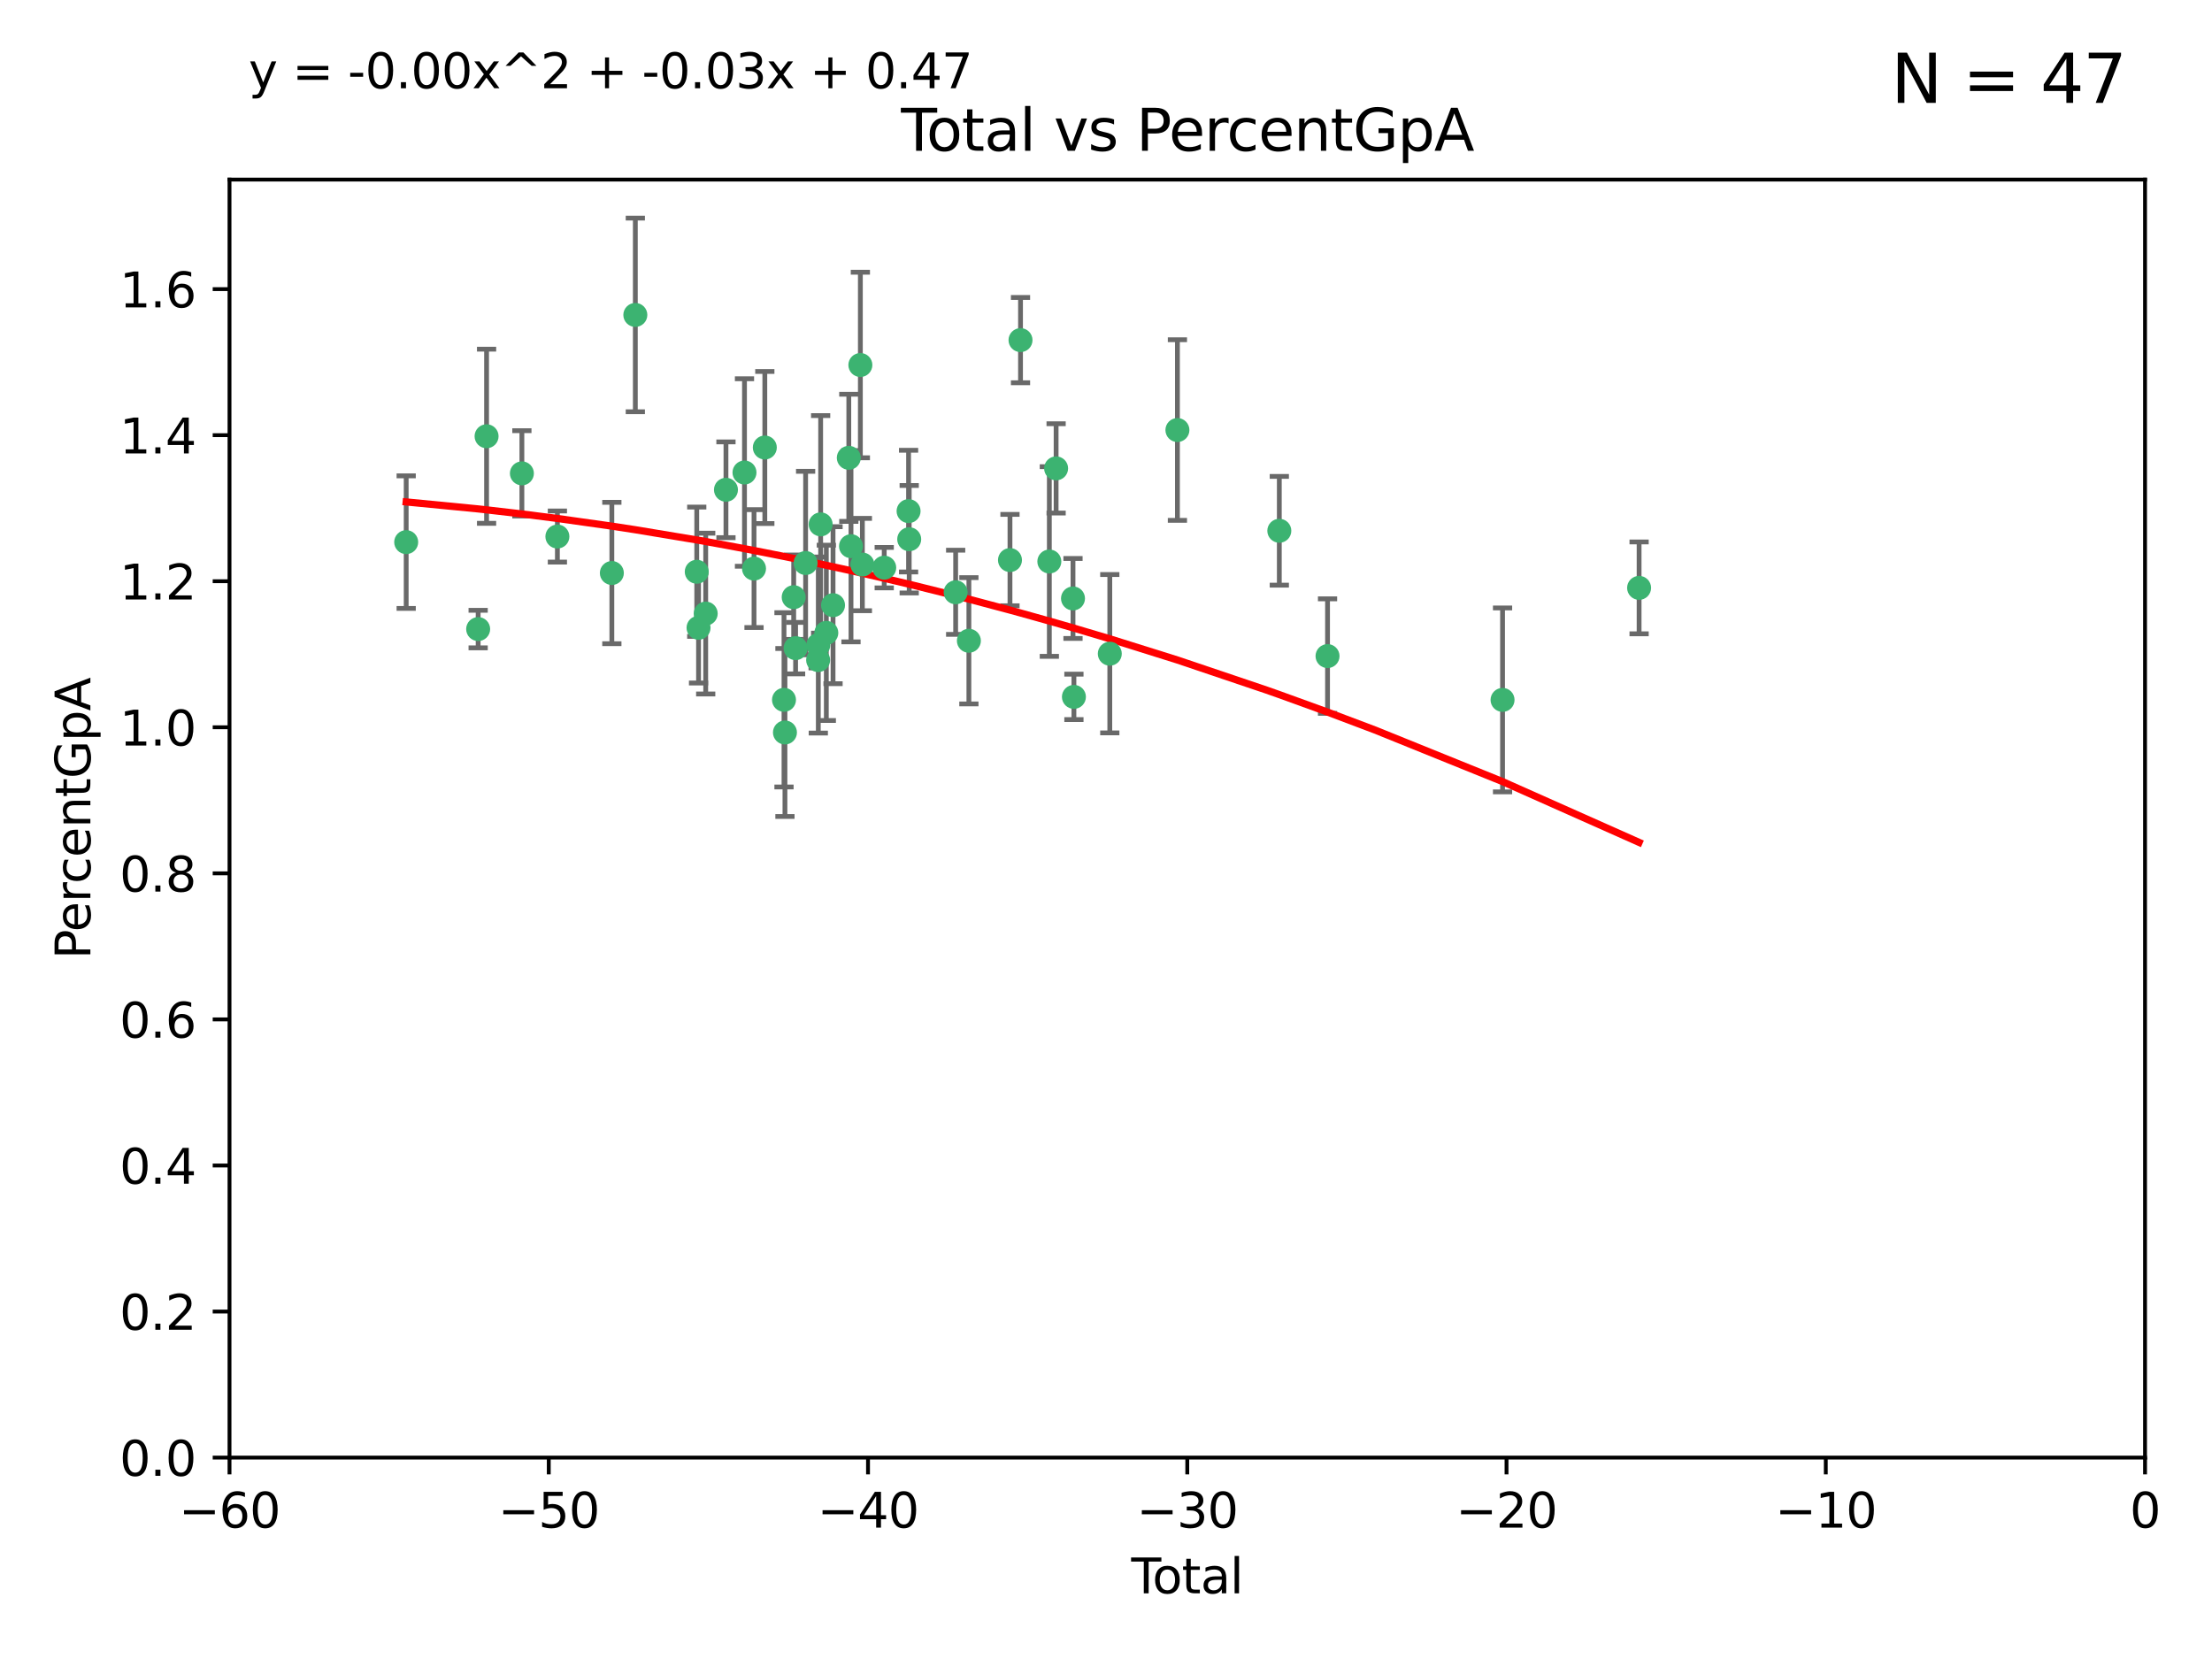 <?xml version="1.0" encoding="utf-8" standalone="no"?>
<!DOCTYPE svg PUBLIC "-//W3C//DTD SVG 1.1//EN"
  "http://www.w3.org/Graphics/SVG/1.1/DTD/svg11.dtd">
<svg xmlns:xlink="http://www.w3.org/1999/xlink" width="460.8pt" height="345.6pt" viewBox="0 0 460.8 345.6" xmlns="http://www.w3.org/2000/svg" version="1.1">
 <defs>
  <style type="text/css">*{stroke-linejoin: round; stroke-linecap: butt}</style>
 </defs>
 <g id="figure_1">
  <g id="patch_1">
   <path d="M 0 345.6 
L 460.8 345.6 
L 460.8 0 
L 0 0 
z
" style="fill: #ffffff"/>
  </g>
  <g id="axes_1">
   <g id="patch_2">
    <path d="M 47.81 303.64 
L 446.85 303.64 
L 446.85 37.411 
L 47.81 37.411 
z
" style="fill: #ffffff"/>
   </g>
   <g id="PathCollection_1">
    <defs>
     <path id="mffb0875bc3" d="M 0 1.118 
C 0.297 1.118 0.581 1 0.791 0.791 
C 1 0.581 1.118 0.297 1.118 0 
C 1.118 -0.297 1 -0.581 0.791 -0.791 
C 0.581 -1 0.297 -1.118 0 -1.118 
C -0.297 -1.118 -0.581 -1 -0.791 -0.791 
C -1 -0.581 -1.118 -0.297 -1.118 0 
C -1.118 0.297 -1 0.581 -0.791 0.791 
C -0.581 1 -0.297 1.118 0 1.118 
z
" style="stroke: #3cb371"/>
    </defs>
    <g clip-path="url(#p7b98e8c484)">
     <use xlink:href="#mffb0875bc3" x="84.617" y="112.935" style="fill: #3cb371; stroke: #3cb371"/>
     <use xlink:href="#mffb0875bc3" x="99.609" y="131.048" style="fill: #3cb371; stroke: #3cb371"/>
     <use xlink:href="#mffb0875bc3" x="101.362" y="90.88" style="fill: #3cb371; stroke: #3cb371"/>
     <use xlink:href="#mffb0875bc3" x="108.719" y="98.611" style="fill: #3cb371; stroke: #3cb371"/>
     <use xlink:href="#mffb0875bc3" x="116.115" y="111.768" style="fill: #3cb371; stroke: #3cb371"/>
     <use xlink:href="#mffb0875bc3" x="127.46" y="119.368" style="fill: #3cb371; stroke: #3cb371"/>
     <use xlink:href="#mffb0875bc3" x="132.351" y="65.606" style="fill: #3cb371; stroke: #3cb371"/>
     <use xlink:href="#mffb0875bc3" x="145.146" y="119.105" style="fill: #3cb371; stroke: #3cb371"/>
     <use xlink:href="#mffb0875bc3" x="145.52" y="130.776" style="fill: #3cb371; stroke: #3cb371"/>
     <use xlink:href="#mffb0875bc3" x="147.011" y="127.82" style="fill: #3cb371; stroke: #3cb371"/>
     <use xlink:href="#mffb0875bc3" x="151.231" y="102.028" style="fill: #3cb371; stroke: #3cb371"/>
     <use xlink:href="#mffb0875bc3" x="155.091" y="98.431" style="fill: #3cb371; stroke: #3cb371"/>
     <use xlink:href="#mffb0875bc3" x="157.076" y="118.446" style="fill: #3cb371; stroke: #3cb371"/>
     <use xlink:href="#mffb0875bc3" x="159.326" y="93.226" style="fill: #3cb371; stroke: #3cb371"/>
     <use xlink:href="#mffb0875bc3" x="163.321" y="145.786" style="fill: #3cb371; stroke: #3cb371"/>
     <use xlink:href="#mffb0875bc3" x="163.519" y="152.588" style="fill: #3cb371; stroke: #3cb371"/>
     <use xlink:href="#mffb0875bc3" x="165.341" y="124.404" style="fill: #3cb371; stroke: #3cb371"/>
     <use xlink:href="#mffb0875bc3" x="165.737" y="135.021" style="fill: #3cb371; stroke: #3cb371"/>
     <use xlink:href="#mffb0875bc3" x="167.825" y="117.288" style="fill: #3cb371; stroke: #3cb371"/>
     <use xlink:href="#mffb0875bc3" x="170.432" y="137.505" style="fill: #3cb371; stroke: #3cb371"/>
     <use xlink:href="#mffb0875bc3" x="170.468" y="134.369" style="fill: #3cb371; stroke: #3cb371"/>
     <use xlink:href="#mffb0875bc3" x="170.956" y="109.235" style="fill: #3cb371; stroke: #3cb371"/>
     <use xlink:href="#mffb0875bc3" x="172.138" y="131.834" style="fill: #3cb371; stroke: #3cb371"/>
     <use xlink:href="#mffb0875bc3" x="173.537" y="126.071" style="fill: #3cb371; stroke: #3cb371"/>
     <use xlink:href="#mffb0875bc3" x="176.821" y="95.371" style="fill: #3cb371; stroke: #3cb371"/>
     <use xlink:href="#mffb0875bc3" x="177.278" y="113.783" style="fill: #3cb371; stroke: #3cb371"/>
     <use xlink:href="#mffb0875bc3" x="179.23" y="76.037" style="fill: #3cb371; stroke: #3cb371"/>
     <use xlink:href="#mffb0875bc3" x="179.649" y="117.606" style="fill: #3cb371; stroke: #3cb371"/>
     <use xlink:href="#mffb0875bc3" x="184.2" y="118.255" style="fill: #3cb371; stroke: #3cb371"/>
     <use xlink:href="#mffb0875bc3" x="189.273" y="106.473" style="fill: #3cb371; stroke: #3cb371"/>
     <use xlink:href="#mffb0875bc3" x="189.405" y="112.334" style="fill: #3cb371; stroke: #3cb371"/>
     <use xlink:href="#mffb0875bc3" x="199.081" y="123.385" style="fill: #3cb371; stroke: #3cb371"/>
     <use xlink:href="#mffb0875bc3" x="201.837" y="133.482" style="fill: #3cb371; stroke: #3cb371"/>
     <use xlink:href="#mffb0875bc3" x="210.397" y="116.673" style="fill: #3cb371; stroke: #3cb371"/>
     <use xlink:href="#mffb0875bc3" x="212.592" y="70.852" style="fill: #3cb371; stroke: #3cb371"/>
     <use xlink:href="#mffb0875bc3" x="218.597" y="116.973" style="fill: #3cb371; stroke: #3cb371"/>
     <use xlink:href="#mffb0875bc3" x="220.007" y="97.572" style="fill: #3cb371; stroke: #3cb371"/>
     <use xlink:href="#mffb0875bc3" x="223.525" y="124.669" style="fill: #3cb371; stroke: #3cb371"/>
     <use xlink:href="#mffb0875bc3" x="223.717" y="145.171" style="fill: #3cb371; stroke: #3cb371"/>
     <use xlink:href="#mffb0875bc3" x="231.191" y="136.178" style="fill: #3cb371; stroke: #3cb371"/>
     <use xlink:href="#mffb0875bc3" x="245.278" y="89.586" style="fill: #3cb371; stroke: #3cb371"/>
     <use xlink:href="#mffb0875bc3" x="266.505" y="110.571" style="fill: #3cb371; stroke: #3cb371"/>
     <use xlink:href="#mffb0875bc3" x="276.55" y="136.674" style="fill: #3cb371; stroke: #3cb371"/>
     <use xlink:href="#mffb0875bc3" x="313.009" y="145.801" style="fill: #3cb371; stroke: #3cb371"/>
     <use xlink:href="#mffb0875bc3" x="341.455" y="122.465" style="fill: #3cb371; stroke: #3cb371"/>
    </g>
   </g>
   <g id="matplotlib.axis_1">
    <g id="xtick_1">
     <g id="line2d_1">
      <defs>
       <path id="m6dc67cf882" d="M 0 0 
L 0 3.5 
" style="stroke: #000000; stroke-width: 0.8"/>
      </defs>
      <g>
       <use xlink:href="#m6dc67cf882" x="47.81" y="303.64" style="stroke: #000000; stroke-width: 0.8"/>
      </g>
     </g>
     <g id="text_1">
      <!-- −60 -->
      <g transform="translate(37.258 318.238)scale(0.1 -0.1)">
       <defs>
        <path id="DejaVuSans-2212" d="M 678 2272 
L 4684 2272 
L 4684 1741 
L 678 1741 
L 678 2272 
z
" transform="scale(0.016)"/>
        <path id="DejaVuSans-36" d="M 2113 2584 
Q 1688 2584 1439 2293 
Q 1191 2003 1191 1497 
Q 1191 994 1439 701 
Q 1688 409 2113 409 
Q 2538 409 2786 701 
Q 3034 994 3034 1497 
Q 3034 2003 2786 2293 
Q 2538 2584 2113 2584 
z
M 3366 4563 
L 3366 3988 
Q 3128 4100 2886 4159 
Q 2644 4219 2406 4219 
Q 1781 4219 1451 3797 
Q 1122 3375 1075 2522 
Q 1259 2794 1537 2939 
Q 1816 3084 2150 3084 
Q 2853 3084 3261 2657 
Q 3669 2231 3669 1497 
Q 3669 778 3244 343 
Q 2819 -91 2113 -91 
Q 1303 -91 875 529 
Q 447 1150 447 2328 
Q 447 3434 972 4092 
Q 1497 4750 2381 4750 
Q 2619 4750 2861 4703 
Q 3103 4656 3366 4563 
z
" transform="scale(0.016)"/>
        <path id="DejaVuSans-30" d="M 2034 4250 
Q 1547 4250 1301 3770 
Q 1056 3291 1056 2328 
Q 1056 1369 1301 889 
Q 1547 409 2034 409 
Q 2525 409 2770 889 
Q 3016 1369 3016 2328 
Q 3016 3291 2770 3770 
Q 2525 4250 2034 4250 
z
M 2034 4750 
Q 2819 4750 3233 4129 
Q 3647 3509 3647 2328 
Q 3647 1150 3233 529 
Q 2819 -91 2034 -91 
Q 1250 -91 836 529 
Q 422 1150 422 2328 
Q 422 3509 836 4129 
Q 1250 4750 2034 4750 
z
" transform="scale(0.016)"/>
       </defs>
       <use xlink:href="#DejaVuSans-2212"/>
       <use xlink:href="#DejaVuSans-36" x="83.789"/>
       <use xlink:href="#DejaVuSans-30" x="147.412"/>
      </g>
     </g>
    </g>
    <g id="xtick_2">
     <g id="line2d_2">
      <g>
       <use xlink:href="#m6dc67cf882" x="114.317" y="303.64" style="stroke: #000000; stroke-width: 0.8"/>
      </g>
     </g>
     <g id="text_2">
      <!-- −50 -->
      <g transform="translate(103.764 318.238)scale(0.1 -0.1)">
       <defs>
        <path id="DejaVuSans-35" d="M 691 4666 
L 3169 4666 
L 3169 4134 
L 1269 4134 
L 1269 2991 
Q 1406 3038 1543 3061 
Q 1681 3084 1819 3084 
Q 2600 3084 3056 2656 
Q 3513 2228 3513 1497 
Q 3513 744 3044 326 
Q 2575 -91 1722 -91 
Q 1428 -91 1123 -41 
Q 819 9 494 109 
L 494 744 
Q 775 591 1075 516 
Q 1375 441 1709 441 
Q 2250 441 2565 725 
Q 2881 1009 2881 1497 
Q 2881 1984 2565 2268 
Q 2250 2553 1709 2553 
Q 1456 2553 1204 2497 
Q 953 2441 691 2322 
L 691 4666 
z
" transform="scale(0.016)"/>
       </defs>
       <use xlink:href="#DejaVuSans-2212"/>
       <use xlink:href="#DejaVuSans-35" x="83.789"/>
       <use xlink:href="#DejaVuSans-30" x="147.412"/>
      </g>
     </g>
    </g>
    <g id="xtick_3">
     <g id="line2d_3">
      <g>
       <use xlink:href="#m6dc67cf882" x="180.823" y="303.64" style="stroke: #000000; stroke-width: 0.8"/>
      </g>
     </g>
     <g id="text_3">
      <!-- −40 -->
      <g transform="translate(170.271 318.238)scale(0.1 -0.1)">
       <defs>
        <path id="DejaVuSans-34" d="M 2419 4116 
L 825 1625 
L 2419 1625 
L 2419 4116 
z
M 2253 4666 
L 3047 4666 
L 3047 1625 
L 3713 1625 
L 3713 1100 
L 3047 1100 
L 3047 0 
L 2419 0 
L 2419 1100 
L 313 1100 
L 313 1709 
L 2253 4666 
z
" transform="scale(0.016)"/>
       </defs>
       <use xlink:href="#DejaVuSans-2212"/>
       <use xlink:href="#DejaVuSans-34" x="83.789"/>
       <use xlink:href="#DejaVuSans-30" x="147.412"/>
      </g>
     </g>
    </g>
    <g id="xtick_4">
     <g id="line2d_4">
      <g>
       <use xlink:href="#m6dc67cf882" x="247.33" y="303.64" style="stroke: #000000; stroke-width: 0.8"/>
      </g>
     </g>
     <g id="text_4">
      <!-- −30 -->
      <g transform="translate(236.778 318.238)scale(0.1 -0.1)">
       <defs>
        <path id="DejaVuSans-33" d="M 2597 2516 
Q 3050 2419 3304 2112 
Q 3559 1806 3559 1356 
Q 3559 666 3084 287 
Q 2609 -91 1734 -91 
Q 1441 -91 1130 -33 
Q 819 25 488 141 
L 488 750 
Q 750 597 1062 519 
Q 1375 441 1716 441 
Q 2309 441 2620 675 
Q 2931 909 2931 1356 
Q 2931 1769 2642 2001 
Q 2353 2234 1838 2234 
L 1294 2234 
L 1294 2753 
L 1863 2753 
Q 2328 2753 2575 2939 
Q 2822 3125 2822 3475 
Q 2822 3834 2567 4026 
Q 2313 4219 1838 4219 
Q 1578 4219 1281 4162 
Q 984 4106 628 3988 
L 628 4550 
Q 988 4650 1302 4700 
Q 1616 4750 1894 4750 
Q 2613 4750 3031 4423 
Q 3450 4097 3450 3541 
Q 3450 3153 3228 2886 
Q 3006 2619 2597 2516 
z
" transform="scale(0.016)"/>
       </defs>
       <use xlink:href="#DejaVuSans-2212"/>
       <use xlink:href="#DejaVuSans-33" x="83.789"/>
       <use xlink:href="#DejaVuSans-30" x="147.412"/>
      </g>
     </g>
    </g>
    <g id="xtick_5">
     <g id="line2d_5">
      <g>
       <use xlink:href="#m6dc67cf882" x="313.837" y="303.64" style="stroke: #000000; stroke-width: 0.8"/>
      </g>
     </g>
     <g id="text_5">
      <!-- −20 -->
      <g transform="translate(303.284 318.238)scale(0.1 -0.1)">
       <defs>
        <path id="DejaVuSans-32" d="M 1228 531 
L 3431 531 
L 3431 0 
L 469 0 
L 469 531 
Q 828 903 1448 1529 
Q 2069 2156 2228 2338 
Q 2531 2678 2651 2914 
Q 2772 3150 2772 3378 
Q 2772 3750 2511 3984 
Q 2250 4219 1831 4219 
Q 1534 4219 1204 4116 
Q 875 4013 500 3803 
L 500 4441 
Q 881 4594 1212 4672 
Q 1544 4750 1819 4750 
Q 2544 4750 2975 4387 
Q 3406 4025 3406 3419 
Q 3406 3131 3298 2873 
Q 3191 2616 2906 2266 
Q 2828 2175 2409 1742 
Q 1991 1309 1228 531 
z
" transform="scale(0.016)"/>
       </defs>
       <use xlink:href="#DejaVuSans-2212"/>
       <use xlink:href="#DejaVuSans-32" x="83.789"/>
       <use xlink:href="#DejaVuSans-30" x="147.412"/>
      </g>
     </g>
    </g>
    <g id="xtick_6">
     <g id="line2d_6">
      <g>
       <use xlink:href="#m6dc67cf882" x="380.343" y="303.64" style="stroke: #000000; stroke-width: 0.8"/>
      </g>
     </g>
     <g id="text_6">
      <!-- −10 -->
      <g transform="translate(369.791 318.238)scale(0.1 -0.1)">
       <defs>
        <path id="DejaVuSans-31" d="M 794 531 
L 1825 531 
L 1825 4091 
L 703 3866 
L 703 4441 
L 1819 4666 
L 2450 4666 
L 2450 531 
L 3481 531 
L 3481 0 
L 794 0 
L 794 531 
z
" transform="scale(0.016)"/>
       </defs>
       <use xlink:href="#DejaVuSans-2212"/>
       <use xlink:href="#DejaVuSans-31" x="83.789"/>
       <use xlink:href="#DejaVuSans-30" x="147.412"/>
      </g>
     </g>
    </g>
    <g id="xtick_7">
     <g id="line2d_7">
      <g>
       <use xlink:href="#m6dc67cf882" x="446.85" y="303.64" style="stroke: #000000; stroke-width: 0.8"/>
      </g>
     </g>
     <g id="text_7">
      <!-- 0 -->
      <g transform="translate(443.669 318.238)scale(0.1 -0.1)">
       <use xlink:href="#DejaVuSans-30"/>
      </g>
     </g>
    </g>
    <g id="text_8">
     <!-- Total -->
     <g transform="translate(235.653 331.917)scale(0.1 -0.1)">
      <defs>
       <path id="DejaVuSans-54" d="M -19 4666 
L 3928 4666 
L 3928 4134 
L 2272 4134 
L 2272 0 
L 1638 0 
L 1638 4134 
L -19 4134 
L -19 4666 
z
" transform="scale(0.016)"/>
       <path id="DejaVuSans-6f" d="M 1959 3097 
Q 1497 3097 1228 2736 
Q 959 2375 959 1747 
Q 959 1119 1226 758 
Q 1494 397 1959 397 
Q 2419 397 2687 759 
Q 2956 1122 2956 1747 
Q 2956 2369 2687 2733 
Q 2419 3097 1959 3097 
z
M 1959 3584 
Q 2709 3584 3137 3096 
Q 3566 2609 3566 1747 
Q 3566 888 3137 398 
Q 2709 -91 1959 -91 
Q 1206 -91 779 398 
Q 353 888 353 1747 
Q 353 2609 779 3096 
Q 1206 3584 1959 3584 
z
" transform="scale(0.016)"/>
       <path id="DejaVuSans-74" d="M 1172 4494 
L 1172 3500 
L 2356 3500 
L 2356 3053 
L 1172 3053 
L 1172 1153 
Q 1172 725 1289 603 
Q 1406 481 1766 481 
L 2356 481 
L 2356 0 
L 1766 0 
Q 1100 0 847 248 
Q 594 497 594 1153 
L 594 3053 
L 172 3053 
L 172 3500 
L 594 3500 
L 594 4494 
L 1172 4494 
z
" transform="scale(0.016)"/>
       <path id="DejaVuSans-61" d="M 2194 1759 
Q 1497 1759 1228 1600 
Q 959 1441 959 1056 
Q 959 750 1161 570 
Q 1363 391 1709 391 
Q 2188 391 2477 730 
Q 2766 1069 2766 1631 
L 2766 1759 
L 2194 1759 
z
M 3341 1997 
L 3341 0 
L 2766 0 
L 2766 531 
Q 2569 213 2275 61 
Q 1981 -91 1556 -91 
Q 1019 -91 701 211 
Q 384 513 384 1019 
Q 384 1609 779 1909 
Q 1175 2209 1959 2209 
L 2766 2209 
L 2766 2266 
Q 2766 2663 2505 2880 
Q 2244 3097 1772 3097 
Q 1472 3097 1187 3025 
Q 903 2953 641 2809 
L 641 3341 
Q 956 3463 1253 3523 
Q 1550 3584 1831 3584 
Q 2591 3584 2966 3190 
Q 3341 2797 3341 1997 
z
" transform="scale(0.016)"/>
       <path id="DejaVuSans-6c" d="M 603 4863 
L 1178 4863 
L 1178 0 
L 603 0 
L 603 4863 
z
" transform="scale(0.016)"/>
      </defs>
      <use xlink:href="#DejaVuSans-54"/>
      <use xlink:href="#DejaVuSans-6f" x="44.084"/>
      <use xlink:href="#DejaVuSans-74" x="105.266"/>
      <use xlink:href="#DejaVuSans-61" x="144.475"/>
      <use xlink:href="#DejaVuSans-6c" x="205.754"/>
     </g>
    </g>
   </g>
   <g id="matplotlib.axis_2">
    <g id="ytick_1">
     <g id="line2d_8">
      <defs>
       <path id="me0ba7f8228" d="M 0 0 
L -3.5 0 
" style="stroke: #000000; stroke-width: 0.8"/>
      </defs>
      <g>
       <use xlink:href="#me0ba7f8228" x="47.81" y="303.64" style="stroke: #000000; stroke-width: 0.8"/>
      </g>
     </g>
     <g id="text_9">
      <!-- 0.0 -->
      <g transform="translate(24.907 307.439)scale(0.1 -0.1)">
       <defs>
        <path id="DejaVuSans-2e" d="M 684 794 
L 1344 794 
L 1344 0 
L 684 0 
L 684 794 
z
" transform="scale(0.016)"/>
       </defs>
       <use xlink:href="#DejaVuSans-30"/>
       <use xlink:href="#DejaVuSans-2e" x="63.623"/>
       <use xlink:href="#DejaVuSans-30" x="95.41"/>
      </g>
     </g>
    </g>
    <g id="ytick_2">
     <g id="line2d_9">
      <g>
       <use xlink:href="#me0ba7f8228" x="47.81" y="273.214" style="stroke: #000000; stroke-width: 0.8"/>
      </g>
     </g>
     <g id="text_10">
      <!-- 0.2 -->
      <g transform="translate(24.907 277.013)scale(0.1 -0.1)">
       <use xlink:href="#DejaVuSans-30"/>
       <use xlink:href="#DejaVuSans-2e" x="63.623"/>
       <use xlink:href="#DejaVuSans-32" x="95.41"/>
      </g>
     </g>
    </g>
    <g id="ytick_3">
     <g id="line2d_10">
      <g>
       <use xlink:href="#me0ba7f8228" x="47.81" y="242.788" style="stroke: #000000; stroke-width: 0.8"/>
      </g>
     </g>
     <g id="text_11">
      <!-- 0.4 -->
      <g transform="translate(24.907 246.587)scale(0.1 -0.1)">
       <use xlink:href="#DejaVuSans-30"/>
       <use xlink:href="#DejaVuSans-2e" x="63.623"/>
       <use xlink:href="#DejaVuSans-34" x="95.41"/>
      </g>
     </g>
    </g>
    <g id="ytick_4">
     <g id="line2d_11">
      <g>
       <use xlink:href="#me0ba7f8228" x="47.81" y="212.362" style="stroke: #000000; stroke-width: 0.8"/>
      </g>
     </g>
     <g id="text_12">
      <!-- 0.6 -->
      <g transform="translate(24.907 216.161)scale(0.1 -0.1)">
       <use xlink:href="#DejaVuSans-30"/>
       <use xlink:href="#DejaVuSans-2e" x="63.623"/>
       <use xlink:href="#DejaVuSans-36" x="95.41"/>
      </g>
     </g>
    </g>
    <g id="ytick_5">
     <g id="line2d_12">
      <g>
       <use xlink:href="#me0ba7f8228" x="47.81" y="181.935" style="stroke: #000000; stroke-width: 0.8"/>
      </g>
     </g>
     <g id="text_13">
      <!-- 0.8 -->
      <g transform="translate(24.907 185.735)scale(0.1 -0.1)">
       <defs>
        <path id="DejaVuSans-38" d="M 2034 2216 
Q 1584 2216 1326 1975 
Q 1069 1734 1069 1313 
Q 1069 891 1326 650 
Q 1584 409 2034 409 
Q 2484 409 2743 651 
Q 3003 894 3003 1313 
Q 3003 1734 2745 1975 
Q 2488 2216 2034 2216 
z
M 1403 2484 
Q 997 2584 770 2862 
Q 544 3141 544 3541 
Q 544 4100 942 4425 
Q 1341 4750 2034 4750 
Q 2731 4750 3128 4425 
Q 3525 4100 3525 3541 
Q 3525 3141 3298 2862 
Q 3072 2584 2669 2484 
Q 3125 2378 3379 2068 
Q 3634 1759 3634 1313 
Q 3634 634 3220 271 
Q 2806 -91 2034 -91 
Q 1263 -91 848 271 
Q 434 634 434 1313 
Q 434 1759 690 2068 
Q 947 2378 1403 2484 
z
M 1172 3481 
Q 1172 3119 1398 2916 
Q 1625 2713 2034 2713 
Q 2441 2713 2670 2916 
Q 2900 3119 2900 3481 
Q 2900 3844 2670 4047 
Q 2441 4250 2034 4250 
Q 1625 4250 1398 4047 
Q 1172 3844 1172 3481 
z
" transform="scale(0.016)"/>
       </defs>
       <use xlink:href="#DejaVuSans-30"/>
       <use xlink:href="#DejaVuSans-2e" x="63.623"/>
       <use xlink:href="#DejaVuSans-38" x="95.41"/>
      </g>
     </g>
    </g>
    <g id="ytick_6">
     <g id="line2d_13">
      <g>
       <use xlink:href="#me0ba7f8228" x="47.81" y="151.509" style="stroke: #000000; stroke-width: 0.8"/>
      </g>
     </g>
     <g id="text_14">
      <!-- 1.0 -->
      <g transform="translate(24.907 155.308)scale(0.1 -0.1)">
       <use xlink:href="#DejaVuSans-31"/>
       <use xlink:href="#DejaVuSans-2e" x="63.623"/>
       <use xlink:href="#DejaVuSans-30" x="95.41"/>
      </g>
     </g>
    </g>
    <g id="ytick_7">
     <g id="line2d_14">
      <g>
       <use xlink:href="#me0ba7f8228" x="47.81" y="121.083" style="stroke: #000000; stroke-width: 0.8"/>
      </g>
     </g>
     <g id="text_15">
      <!-- 1.2 -->
      <g transform="translate(24.907 124.882)scale(0.1 -0.1)">
       <use xlink:href="#DejaVuSans-31"/>
       <use xlink:href="#DejaVuSans-2e" x="63.623"/>
       <use xlink:href="#DejaVuSans-32" x="95.41"/>
      </g>
     </g>
    </g>
    <g id="ytick_8">
     <g id="line2d_15">
      <g>
       <use xlink:href="#me0ba7f8228" x="47.81" y="90.657" style="stroke: #000000; stroke-width: 0.8"/>
      </g>
     </g>
     <g id="text_16">
      <!-- 1.4 -->
      <g transform="translate(24.907 94.456)scale(0.1 -0.1)">
       <use xlink:href="#DejaVuSans-31"/>
       <use xlink:href="#DejaVuSans-2e" x="63.623"/>
       <use xlink:href="#DejaVuSans-34" x="95.41"/>
      </g>
     </g>
    </g>
    <g id="ytick_9">
     <g id="line2d_16">
      <g>
       <use xlink:href="#me0ba7f8228" x="47.81" y="60.231" style="stroke: #000000; stroke-width: 0.8"/>
      </g>
     </g>
     <g id="text_17">
      <!-- 1.6 -->
      <g transform="translate(24.907 64.03)scale(0.1 -0.1)">
       <use xlink:href="#DejaVuSans-31"/>
       <use xlink:href="#DejaVuSans-2e" x="63.623"/>
       <use xlink:href="#DejaVuSans-36" x="95.41"/>
      </g>
     </g>
    </g>
    <g id="text_18">
     <!-- PercentGpA -->
     <g transform="translate(18.827 199.802)rotate(-90)scale(0.1 -0.1)">
      <defs>
       <path id="DejaVuSans-50" d="M 1259 4147 
L 1259 2394 
L 2053 2394 
Q 2494 2394 2734 2622 
Q 2975 2850 2975 3272 
Q 2975 3691 2734 3919 
Q 2494 4147 2053 4147 
L 1259 4147 
z
M 628 4666 
L 2053 4666 
Q 2838 4666 3239 4311 
Q 3641 3956 3641 3272 
Q 3641 2581 3239 2228 
Q 2838 1875 2053 1875 
L 1259 1875 
L 1259 0 
L 628 0 
L 628 4666 
z
" transform="scale(0.016)"/>
       <path id="DejaVuSans-65" d="M 3597 1894 
L 3597 1613 
L 953 1613 
Q 991 1019 1311 708 
Q 1631 397 2203 397 
Q 2534 397 2845 478 
Q 3156 559 3463 722 
L 3463 178 
Q 3153 47 2828 -22 
Q 2503 -91 2169 -91 
Q 1331 -91 842 396 
Q 353 884 353 1716 
Q 353 2575 817 3079 
Q 1281 3584 2069 3584 
Q 2775 3584 3186 3129 
Q 3597 2675 3597 1894 
z
M 3022 2063 
Q 3016 2534 2758 2815 
Q 2500 3097 2075 3097 
Q 1594 3097 1305 2825 
Q 1016 2553 972 2059 
L 3022 2063 
z
" transform="scale(0.016)"/>
       <path id="DejaVuSans-72" d="M 2631 2963 
Q 2534 3019 2420 3045 
Q 2306 3072 2169 3072 
Q 1681 3072 1420 2755 
Q 1159 2438 1159 1844 
L 1159 0 
L 581 0 
L 581 3500 
L 1159 3500 
L 1159 2956 
Q 1341 3275 1631 3429 
Q 1922 3584 2338 3584 
Q 2397 3584 2469 3576 
Q 2541 3569 2628 3553 
L 2631 2963 
z
" transform="scale(0.016)"/>
       <path id="DejaVuSans-63" d="M 3122 3366 
L 3122 2828 
Q 2878 2963 2633 3030 
Q 2388 3097 2138 3097 
Q 1578 3097 1268 2742 
Q 959 2388 959 1747 
Q 959 1106 1268 751 
Q 1578 397 2138 397 
Q 2388 397 2633 464 
Q 2878 531 3122 666 
L 3122 134 
Q 2881 22 2623 -34 
Q 2366 -91 2075 -91 
Q 1284 -91 818 406 
Q 353 903 353 1747 
Q 353 2603 823 3093 
Q 1294 3584 2113 3584 
Q 2378 3584 2631 3529 
Q 2884 3475 3122 3366 
z
" transform="scale(0.016)"/>
       <path id="DejaVuSans-6e" d="M 3513 2113 
L 3513 0 
L 2938 0 
L 2938 2094 
Q 2938 2591 2744 2837 
Q 2550 3084 2163 3084 
Q 1697 3084 1428 2787 
Q 1159 2491 1159 1978 
L 1159 0 
L 581 0 
L 581 3500 
L 1159 3500 
L 1159 2956 
Q 1366 3272 1645 3428 
Q 1925 3584 2291 3584 
Q 2894 3584 3203 3211 
Q 3513 2838 3513 2113 
z
" transform="scale(0.016)"/>
       <path id="DejaVuSans-47" d="M 3809 666 
L 3809 1919 
L 2778 1919 
L 2778 2438 
L 4434 2438 
L 4434 434 
Q 4069 175 3628 42 
Q 3188 -91 2688 -91 
Q 1594 -91 976 548 
Q 359 1188 359 2328 
Q 359 3472 976 4111 
Q 1594 4750 2688 4750 
Q 3144 4750 3555 4637 
Q 3966 4525 4313 4306 
L 4313 3634 
Q 3963 3931 3569 4081 
Q 3175 4231 2741 4231 
Q 1884 4231 1454 3753 
Q 1025 3275 1025 2328 
Q 1025 1384 1454 906 
Q 1884 428 2741 428 
Q 3075 428 3337 486 
Q 3600 544 3809 666 
z
" transform="scale(0.016)"/>
       <path id="DejaVuSans-70" d="M 1159 525 
L 1159 -1331 
L 581 -1331 
L 581 3500 
L 1159 3500 
L 1159 2969 
Q 1341 3281 1617 3432 
Q 1894 3584 2278 3584 
Q 2916 3584 3314 3078 
Q 3713 2572 3713 1747 
Q 3713 922 3314 415 
Q 2916 -91 2278 -91 
Q 1894 -91 1617 61 
Q 1341 213 1159 525 
z
M 3116 1747 
Q 3116 2381 2855 2742 
Q 2594 3103 2138 3103 
Q 1681 3103 1420 2742 
Q 1159 2381 1159 1747 
Q 1159 1113 1420 752 
Q 1681 391 2138 391 
Q 2594 391 2855 752 
Q 3116 1113 3116 1747 
z
" transform="scale(0.016)"/>
       <path id="DejaVuSans-41" d="M 2188 4044 
L 1331 1722 
L 3047 1722 
L 2188 4044 
z
M 1831 4666 
L 2547 4666 
L 4325 0 
L 3669 0 
L 3244 1197 
L 1141 1197 
L 716 0 
L 50 0 
L 1831 4666 
z
" transform="scale(0.016)"/>
      </defs>
      <use xlink:href="#DejaVuSans-50"/>
      <use xlink:href="#DejaVuSans-65" x="56.678"/>
      <use xlink:href="#DejaVuSans-72" x="118.201"/>
      <use xlink:href="#DejaVuSans-63" x="157.064"/>
      <use xlink:href="#DejaVuSans-65" x="212.045"/>
      <use xlink:href="#DejaVuSans-6e" x="273.568"/>
      <use xlink:href="#DejaVuSans-74" x="336.947"/>
      <use xlink:href="#DejaVuSans-47" x="376.156"/>
      <use xlink:href="#DejaVuSans-70" x="453.646"/>
      <use xlink:href="#DejaVuSans-41" x="517.123"/>
     </g>
    </g>
   </g>
   <g id="LineCollection_1">
    <path d="M 84.617 126.742 
L 84.617 99.128 
" clip-path="url(#p7b98e8c484)" style="fill: none; stroke: #696969"/>
    <path d="M 99.609 134.958 
L 99.609 127.138 
" clip-path="url(#p7b98e8c484)" style="fill: none; stroke: #696969"/>
    <path d="M 101.362 109.021 
L 101.362 72.739 
" clip-path="url(#p7b98e8c484)" style="fill: none; stroke: #696969"/>
    <path d="M 108.719 107.5 
L 108.719 89.723 
" clip-path="url(#p7b98e8c484)" style="fill: none; stroke: #696969"/>
    <path d="M 116.115 117.091 
L 116.115 106.444 
" clip-path="url(#p7b98e8c484)" style="fill: none; stroke: #696969"/>
    <path d="M 127.46 134.091 
L 127.46 104.645 
" clip-path="url(#p7b98e8c484)" style="fill: none; stroke: #696969"/>
    <path d="M 132.351 85.777 
L 132.351 45.434 
" clip-path="url(#p7b98e8c484)" style="fill: none; stroke: #696969"/>
    <path d="M 145.146 132.572 
L 145.146 105.638 
" clip-path="url(#p7b98e8c484)" style="fill: none; stroke: #696969"/>
    <path d="M 145.52 142.284 
L 145.52 119.267 
" clip-path="url(#p7b98e8c484)" style="fill: none; stroke: #696969"/>
    <path d="M 147.011 144.568 
L 147.011 111.073 
" clip-path="url(#p7b98e8c484)" style="fill: none; stroke: #696969"/>
    <path d="M 151.231 112.003 
L 151.231 92.053 
" clip-path="url(#p7b98e8c484)" style="fill: none; stroke: #696969"/>
    <path d="M 155.091 117.96 
L 155.091 78.902 
" clip-path="url(#p7b98e8c484)" style="fill: none; stroke: #696969"/>
    <path d="M 157.076 130.722 
L 157.076 106.17 
" clip-path="url(#p7b98e8c484)" style="fill: none; stroke: #696969"/>
    <path d="M 159.326 109.064 
L 159.326 77.387 
" clip-path="url(#p7b98e8c484)" style="fill: none; stroke: #696969"/>
    <path d="M 163.321 163.937 
L 163.321 127.634 
" clip-path="url(#p7b98e8c484)" style="fill: none; stroke: #696969"/>
    <path d="M 163.519 170.081 
L 163.519 135.096 
" clip-path="url(#p7b98e8c484)" style="fill: none; stroke: #696969"/>
    <path d="M 165.341 133.195 
L 165.341 115.614 
" clip-path="url(#p7b98e8c484)" style="fill: none; stroke: #696969"/>
    <path d="M 165.737 140.382 
L 165.737 129.659 
" clip-path="url(#p7b98e8c484)" style="fill: none; stroke: #696969"/>
    <path d="M 167.825 136.395 
L 167.825 98.181 
" clip-path="url(#p7b98e8c484)" style="fill: none; stroke: #696969"/>
    <path d="M 170.432 139.142 
L 170.432 135.868 
" clip-path="url(#p7b98e8c484)" style="fill: none; stroke: #696969"/>
    <path d="M 170.468 152.707 
L 170.468 116.031 
" clip-path="url(#p7b98e8c484)" style="fill: none; stroke: #696969"/>
    <path d="M 170.956 131.899 
L 170.956 86.572 
" clip-path="url(#p7b98e8c484)" style="fill: none; stroke: #696969"/>
    <path d="M 172.138 150.092 
L 172.138 113.575 
" clip-path="url(#p7b98e8c484)" style="fill: none; stroke: #696969"/>
    <path d="M 173.537 142.423 
L 173.537 109.718 
" clip-path="url(#p7b98e8c484)" style="fill: none; stroke: #696969"/>
    <path d="M 176.821 108.615 
L 176.821 82.127 
" clip-path="url(#p7b98e8c484)" style="fill: none; stroke: #696969"/>
    <path d="M 177.278 133.708 
L 177.278 93.858 
" clip-path="url(#p7b98e8c484)" style="fill: none; stroke: #696969"/>
    <path d="M 179.23 95.366 
L 179.23 56.709 
" clip-path="url(#p7b98e8c484)" style="fill: none; stroke: #696969"/>
    <path d="M 179.649 127.227 
L 179.649 107.986 
" clip-path="url(#p7b98e8c484)" style="fill: none; stroke: #696969"/>
    <path d="M 184.2 122.472 
L 184.2 114.039 
" clip-path="url(#p7b98e8c484)" style="fill: none; stroke: #696969"/>
    <path d="M 189.273 119.149 
L 189.273 93.797 
" clip-path="url(#p7b98e8c484)" style="fill: none; stroke: #696969"/>
    <path d="M 189.405 123.529 
L 189.405 101.139 
" clip-path="url(#p7b98e8c484)" style="fill: none; stroke: #696969"/>
    <path d="M 199.081 132.151 
L 199.081 114.62 
" clip-path="url(#p7b98e8c484)" style="fill: none; stroke: #696969"/>
    <path d="M 201.837 146.637 
L 201.837 120.327 
" clip-path="url(#p7b98e8c484)" style="fill: none; stroke: #696969"/>
    <path d="M 210.397 126.191 
L 210.397 107.154 
" clip-path="url(#p7b98e8c484)" style="fill: none; stroke: #696969"/>
    <path d="M 212.592 79.735 
L 212.592 61.968 
" clip-path="url(#p7b98e8c484)" style="fill: none; stroke: #696969"/>
    <path d="M 218.597 136.73 
L 218.597 97.216 
" clip-path="url(#p7b98e8c484)" style="fill: none; stroke: #696969"/>
    <path d="M 220.007 106.878 
L 220.007 88.267 
" clip-path="url(#p7b98e8c484)" style="fill: none; stroke: #696969"/>
    <path d="M 223.525 132.997 
L 223.525 116.341 
" clip-path="url(#p7b98e8c484)" style="fill: none; stroke: #696969"/>
    <path d="M 223.717 149.901 
L 223.717 140.441 
" clip-path="url(#p7b98e8c484)" style="fill: none; stroke: #696969"/>
    <path d="M 231.191 152.672 
L 231.191 119.684 
" clip-path="url(#p7b98e8c484)" style="fill: none; stroke: #696969"/>
    <path d="M 245.278 108.397 
L 245.278 70.776 
" clip-path="url(#p7b98e8c484)" style="fill: none; stroke: #696969"/>
    <path d="M 266.505 121.897 
L 266.505 99.245 
" clip-path="url(#p7b98e8c484)" style="fill: none; stroke: #696969"/>
    <path d="M 276.55 148.602 
L 276.55 124.746 
" clip-path="url(#p7b98e8c484)" style="fill: none; stroke: #696969"/>
    <path d="M 313.009 164.958 
L 313.009 126.644 
" clip-path="url(#p7b98e8c484)" style="fill: none; stroke: #696969"/>
    <path d="M 341.455 132.034 
L 341.455 112.895 
" clip-path="url(#p7b98e8c484)" style="fill: none; stroke: #696969"/>
   </g>
   <g id="line2d_17">
    <defs>
     <path id="m7e676f0c76" d="M 2 0 
L -2 -0 
" style="stroke: #696969"/>
    </defs>
    <g clip-path="url(#p7b98e8c484)">
     <use xlink:href="#m7e676f0c76" x="84.617" y="126.742" style="fill: #696969; stroke: #696969"/>
     <use xlink:href="#m7e676f0c76" x="99.609" y="134.958" style="fill: #696969; stroke: #696969"/>
     <use xlink:href="#m7e676f0c76" x="101.362" y="109.021" style="fill: #696969; stroke: #696969"/>
     <use xlink:href="#m7e676f0c76" x="108.719" y="107.5" style="fill: #696969; stroke: #696969"/>
     <use xlink:href="#m7e676f0c76" x="116.115" y="117.091" style="fill: #696969; stroke: #696969"/>
     <use xlink:href="#m7e676f0c76" x="127.46" y="134.091" style="fill: #696969; stroke: #696969"/>
     <use xlink:href="#m7e676f0c76" x="132.351" y="85.777" style="fill: #696969; stroke: #696969"/>
     <use xlink:href="#m7e676f0c76" x="145.146" y="132.572" style="fill: #696969; stroke: #696969"/>
     <use xlink:href="#m7e676f0c76" x="145.52" y="142.284" style="fill: #696969; stroke: #696969"/>
     <use xlink:href="#m7e676f0c76" x="147.011" y="144.568" style="fill: #696969; stroke: #696969"/>
     <use xlink:href="#m7e676f0c76" x="151.231" y="112.003" style="fill: #696969; stroke: #696969"/>
     <use xlink:href="#m7e676f0c76" x="155.091" y="117.96" style="fill: #696969; stroke: #696969"/>
     <use xlink:href="#m7e676f0c76" x="157.076" y="130.722" style="fill: #696969; stroke: #696969"/>
     <use xlink:href="#m7e676f0c76" x="159.326" y="109.064" style="fill: #696969; stroke: #696969"/>
     <use xlink:href="#m7e676f0c76" x="163.321" y="163.937" style="fill: #696969; stroke: #696969"/>
     <use xlink:href="#m7e676f0c76" x="163.519" y="170.081" style="fill: #696969; stroke: #696969"/>
     <use xlink:href="#m7e676f0c76" x="165.341" y="133.195" style="fill: #696969; stroke: #696969"/>
     <use xlink:href="#m7e676f0c76" x="165.737" y="140.382" style="fill: #696969; stroke: #696969"/>
     <use xlink:href="#m7e676f0c76" x="167.825" y="136.395" style="fill: #696969; stroke: #696969"/>
     <use xlink:href="#m7e676f0c76" x="170.432" y="139.142" style="fill: #696969; stroke: #696969"/>
     <use xlink:href="#m7e676f0c76" x="170.468" y="152.707" style="fill: #696969; stroke: #696969"/>
     <use xlink:href="#m7e676f0c76" x="170.956" y="131.899" style="fill: #696969; stroke: #696969"/>
     <use xlink:href="#m7e676f0c76" x="172.138" y="150.092" style="fill: #696969; stroke: #696969"/>
     <use xlink:href="#m7e676f0c76" x="173.537" y="142.423" style="fill: #696969; stroke: #696969"/>
     <use xlink:href="#m7e676f0c76" x="176.821" y="108.615" style="fill: #696969; stroke: #696969"/>
     <use xlink:href="#m7e676f0c76" x="177.278" y="133.708" style="fill: #696969; stroke: #696969"/>
     <use xlink:href="#m7e676f0c76" x="179.23" y="95.366" style="fill: #696969; stroke: #696969"/>
     <use xlink:href="#m7e676f0c76" x="179.649" y="127.227" style="fill: #696969; stroke: #696969"/>
     <use xlink:href="#m7e676f0c76" x="184.2" y="122.472" style="fill: #696969; stroke: #696969"/>
     <use xlink:href="#m7e676f0c76" x="189.273" y="119.149" style="fill: #696969; stroke: #696969"/>
     <use xlink:href="#m7e676f0c76" x="189.405" y="123.529" style="fill: #696969; stroke: #696969"/>
     <use xlink:href="#m7e676f0c76" x="199.081" y="132.151" style="fill: #696969; stroke: #696969"/>
     <use xlink:href="#m7e676f0c76" x="201.837" y="146.637" style="fill: #696969; stroke: #696969"/>
     <use xlink:href="#m7e676f0c76" x="210.397" y="126.191" style="fill: #696969; stroke: #696969"/>
     <use xlink:href="#m7e676f0c76" x="212.592" y="79.735" style="fill: #696969; stroke: #696969"/>
     <use xlink:href="#m7e676f0c76" x="218.597" y="136.73" style="fill: #696969; stroke: #696969"/>
     <use xlink:href="#m7e676f0c76" x="220.007" y="106.878" style="fill: #696969; stroke: #696969"/>
     <use xlink:href="#m7e676f0c76" x="223.525" y="132.997" style="fill: #696969; stroke: #696969"/>
     <use xlink:href="#m7e676f0c76" x="223.717" y="149.901" style="fill: #696969; stroke: #696969"/>
     <use xlink:href="#m7e676f0c76" x="231.191" y="152.672" style="fill: #696969; stroke: #696969"/>
     <use xlink:href="#m7e676f0c76" x="245.278" y="108.397" style="fill: #696969; stroke: #696969"/>
     <use xlink:href="#m7e676f0c76" x="266.505" y="121.897" style="fill: #696969; stroke: #696969"/>
     <use xlink:href="#m7e676f0c76" x="276.55" y="148.602" style="fill: #696969; stroke: #696969"/>
     <use xlink:href="#m7e676f0c76" x="313.009" y="164.958" style="fill: #696969; stroke: #696969"/>
     <use xlink:href="#m7e676f0c76" x="341.455" y="132.034" style="fill: #696969; stroke: #696969"/>
    </g>
   </g>
   <g id="line2d_18">
    <g clip-path="url(#p7b98e8c484)">
     <use xlink:href="#m7e676f0c76" x="84.617" y="99.128" style="fill: #696969; stroke: #696969"/>
     <use xlink:href="#m7e676f0c76" x="99.609" y="127.138" style="fill: #696969; stroke: #696969"/>
     <use xlink:href="#m7e676f0c76" x="101.362" y="72.739" style="fill: #696969; stroke: #696969"/>
     <use xlink:href="#m7e676f0c76" x="108.719" y="89.723" style="fill: #696969; stroke: #696969"/>
     <use xlink:href="#m7e676f0c76" x="116.115" y="106.444" style="fill: #696969; stroke: #696969"/>
     <use xlink:href="#m7e676f0c76" x="127.46" y="104.645" style="fill: #696969; stroke: #696969"/>
     <use xlink:href="#m7e676f0c76" x="132.351" y="45.434" style="fill: #696969; stroke: #696969"/>
     <use xlink:href="#m7e676f0c76" x="145.146" y="105.638" style="fill: #696969; stroke: #696969"/>
     <use xlink:href="#m7e676f0c76" x="145.52" y="119.267" style="fill: #696969; stroke: #696969"/>
     <use xlink:href="#m7e676f0c76" x="147.011" y="111.073" style="fill: #696969; stroke: #696969"/>
     <use xlink:href="#m7e676f0c76" x="151.231" y="92.053" style="fill: #696969; stroke: #696969"/>
     <use xlink:href="#m7e676f0c76" x="155.091" y="78.902" style="fill: #696969; stroke: #696969"/>
     <use xlink:href="#m7e676f0c76" x="157.076" y="106.17" style="fill: #696969; stroke: #696969"/>
     <use xlink:href="#m7e676f0c76" x="159.326" y="77.387" style="fill: #696969; stroke: #696969"/>
     <use xlink:href="#m7e676f0c76" x="163.321" y="127.634" style="fill: #696969; stroke: #696969"/>
     <use xlink:href="#m7e676f0c76" x="163.519" y="135.096" style="fill: #696969; stroke: #696969"/>
     <use xlink:href="#m7e676f0c76" x="165.341" y="115.614" style="fill: #696969; stroke: #696969"/>
     <use xlink:href="#m7e676f0c76" x="165.737" y="129.659" style="fill: #696969; stroke: #696969"/>
     <use xlink:href="#m7e676f0c76" x="167.825" y="98.181" style="fill: #696969; stroke: #696969"/>
     <use xlink:href="#m7e676f0c76" x="170.432" y="135.868" style="fill: #696969; stroke: #696969"/>
     <use xlink:href="#m7e676f0c76" x="170.468" y="116.031" style="fill: #696969; stroke: #696969"/>
     <use xlink:href="#m7e676f0c76" x="170.956" y="86.572" style="fill: #696969; stroke: #696969"/>
     <use xlink:href="#m7e676f0c76" x="172.138" y="113.575" style="fill: #696969; stroke: #696969"/>
     <use xlink:href="#m7e676f0c76" x="173.537" y="109.718" style="fill: #696969; stroke: #696969"/>
     <use xlink:href="#m7e676f0c76" x="176.821" y="82.127" style="fill: #696969; stroke: #696969"/>
     <use xlink:href="#m7e676f0c76" x="177.278" y="93.858" style="fill: #696969; stroke: #696969"/>
     <use xlink:href="#m7e676f0c76" x="179.23" y="56.709" style="fill: #696969; stroke: #696969"/>
     <use xlink:href="#m7e676f0c76" x="179.649" y="107.986" style="fill: #696969; stroke: #696969"/>
     <use xlink:href="#m7e676f0c76" x="184.2" y="114.039" style="fill: #696969; stroke: #696969"/>
     <use xlink:href="#m7e676f0c76" x="189.273" y="93.797" style="fill: #696969; stroke: #696969"/>
     <use xlink:href="#m7e676f0c76" x="189.405" y="101.139" style="fill: #696969; stroke: #696969"/>
     <use xlink:href="#m7e676f0c76" x="199.081" y="114.62" style="fill: #696969; stroke: #696969"/>
     <use xlink:href="#m7e676f0c76" x="201.837" y="120.327" style="fill: #696969; stroke: #696969"/>
     <use xlink:href="#m7e676f0c76" x="210.397" y="107.154" style="fill: #696969; stroke: #696969"/>
     <use xlink:href="#m7e676f0c76" x="212.592" y="61.968" style="fill: #696969; stroke: #696969"/>
     <use xlink:href="#m7e676f0c76" x="218.597" y="97.216" style="fill: #696969; stroke: #696969"/>
     <use xlink:href="#m7e676f0c76" x="220.007" y="88.267" style="fill: #696969; stroke: #696969"/>
     <use xlink:href="#m7e676f0c76" x="223.525" y="116.341" style="fill: #696969; stroke: #696969"/>
     <use xlink:href="#m7e676f0c76" x="223.717" y="140.441" style="fill: #696969; stroke: #696969"/>
     <use xlink:href="#m7e676f0c76" x="231.191" y="119.684" style="fill: #696969; stroke: #696969"/>
     <use xlink:href="#m7e676f0c76" x="245.278" y="70.776" style="fill: #696969; stroke: #696969"/>
     <use xlink:href="#m7e676f0c76" x="266.505" y="99.245" style="fill: #696969; stroke: #696969"/>
     <use xlink:href="#m7e676f0c76" x="276.55" y="124.746" style="fill: #696969; stroke: #696969"/>
     <use xlink:href="#m7e676f0c76" x="313.009" y="126.644" style="fill: #696969; stroke: #696969"/>
     <use xlink:href="#m7e676f0c76" x="341.455" y="112.895" style="fill: #696969; stroke: #696969"/>
    </g>
   </g>
   <g id="line2d_19">
    <path d="M 84.617 104.559 
L 99.609 106.016 
L 101.362 106.208 
L 108.719 107.063 
L 116.115 108.004 
L 127.46 109.605 
L 132.351 110.354 
L 145.146 112.48 
L 145.52 112.546 
L 147.011 112.81 
L 151.231 113.576 
L 155.091 114.3 
L 157.076 114.681 
L 159.326 115.12 
L 163.321 115.917 
L 163.519 115.957 
L 165.341 116.329 
L 165.737 116.411 
L 167.825 116.844 
L 170.432 117.395 
L 170.468 117.403 
L 170.956 117.507 
L 172.138 117.761 
L 173.537 118.064 
L 176.821 118.787 
L 177.278 118.888 
L 179.23 119.327 
L 179.649 119.422 
L 184.2 120.469 
L 189.273 121.672 
L 189.405 121.704 
L 199.081 124.107 
L 201.837 124.817 
L 210.397 127.093 
L 212.592 127.694 
L 218.597 129.375 
L 220.007 129.778 
L 223.525 130.795 
L 223.717 130.851 
L 231.191 133.074 
L 245.278 137.49 
L 263.835 143.755 
L 266.505 144.698 
L 276.55 148.342 
L 286.443 152.076 
L 313.009 162.822 
L 341.455 175.485 
" clip-path="url(#p7b98e8c484)" style="fill: none; stroke: #ff0000; stroke-width: 1.5; stroke-linecap: square"/>
   </g>
   <g id="line2d_20">
    <defs>
     <path id="mc64c034b37" d="M 0 2 
C 0.53 2 1.039 1.789 1.414 1.414 
C 1.789 1.039 2 0.53 2 0 
C 2 -0.53 1.789 -1.039 1.414 -1.414 
C 1.039 -1.789 0.53 -2 0 -2 
C -0.53 -2 -1.039 -1.789 -1.414 -1.414 
C -1.789 -1.039 -2 -0.53 -2 0 
C -2 0.53 -1.789 1.039 -1.414 1.414 
C -1.039 1.789 -0.53 2 0 2 
z
" style="stroke: #3cb371"/>
    </defs>
    <g clip-path="url(#p7b98e8c484)">
     <use xlink:href="#mc64c034b37" x="84.617" y="112.935" style="fill: #3cb371; stroke: #3cb371"/>
     <use xlink:href="#mc64c034b37" x="99.609" y="131.048" style="fill: #3cb371; stroke: #3cb371"/>
     <use xlink:href="#mc64c034b37" x="101.362" y="90.88" style="fill: #3cb371; stroke: #3cb371"/>
     <use xlink:href="#mc64c034b37" x="108.719" y="98.611" style="fill: #3cb371; stroke: #3cb371"/>
     <use xlink:href="#mc64c034b37" x="116.115" y="111.768" style="fill: #3cb371; stroke: #3cb371"/>
     <use xlink:href="#mc64c034b37" x="127.46" y="119.368" style="fill: #3cb371; stroke: #3cb371"/>
     <use xlink:href="#mc64c034b37" x="132.351" y="65.606" style="fill: #3cb371; stroke: #3cb371"/>
     <use xlink:href="#mc64c034b37" x="145.146" y="119.105" style="fill: #3cb371; stroke: #3cb371"/>
     <use xlink:href="#mc64c034b37" x="145.52" y="130.776" style="fill: #3cb371; stroke: #3cb371"/>
     <use xlink:href="#mc64c034b37" x="147.011" y="127.82" style="fill: #3cb371; stroke: #3cb371"/>
     <use xlink:href="#mc64c034b37" x="151.231" y="102.028" style="fill: #3cb371; stroke: #3cb371"/>
     <use xlink:href="#mc64c034b37" x="155.091" y="98.431" style="fill: #3cb371; stroke: #3cb371"/>
     <use xlink:href="#mc64c034b37" x="157.076" y="118.446" style="fill: #3cb371; stroke: #3cb371"/>
     <use xlink:href="#mc64c034b37" x="159.326" y="93.226" style="fill: #3cb371; stroke: #3cb371"/>
     <use xlink:href="#mc64c034b37" x="163.321" y="145.786" style="fill: #3cb371; stroke: #3cb371"/>
     <use xlink:href="#mc64c034b37" x="163.519" y="152.588" style="fill: #3cb371; stroke: #3cb371"/>
     <use xlink:href="#mc64c034b37" x="165.341" y="124.404" style="fill: #3cb371; stroke: #3cb371"/>
     <use xlink:href="#mc64c034b37" x="165.737" y="135.021" style="fill: #3cb371; stroke: #3cb371"/>
     <use xlink:href="#mc64c034b37" x="167.825" y="117.288" style="fill: #3cb371; stroke: #3cb371"/>
     <use xlink:href="#mc64c034b37" x="170.432" y="137.505" style="fill: #3cb371; stroke: #3cb371"/>
     <use xlink:href="#mc64c034b37" x="170.468" y="134.369" style="fill: #3cb371; stroke: #3cb371"/>
     <use xlink:href="#mc64c034b37" x="170.956" y="109.235" style="fill: #3cb371; stroke: #3cb371"/>
     <use xlink:href="#mc64c034b37" x="172.138" y="131.834" style="fill: #3cb371; stroke: #3cb371"/>
     <use xlink:href="#mc64c034b37" x="173.537" y="126.071" style="fill: #3cb371; stroke: #3cb371"/>
     <use xlink:href="#mc64c034b37" x="176.821" y="95.371" style="fill: #3cb371; stroke: #3cb371"/>
     <use xlink:href="#mc64c034b37" x="177.278" y="113.783" style="fill: #3cb371; stroke: #3cb371"/>
     <use xlink:href="#mc64c034b37" x="179.23" y="76.037" style="fill: #3cb371; stroke: #3cb371"/>
     <use xlink:href="#mc64c034b37" x="179.649" y="117.606" style="fill: #3cb371; stroke: #3cb371"/>
     <use xlink:href="#mc64c034b37" x="184.2" y="118.255" style="fill: #3cb371; stroke: #3cb371"/>
     <use xlink:href="#mc64c034b37" x="189.273" y="106.473" style="fill: #3cb371; stroke: #3cb371"/>
     <use xlink:href="#mc64c034b37" x="189.405" y="112.334" style="fill: #3cb371; stroke: #3cb371"/>
     <use xlink:href="#mc64c034b37" x="199.081" y="123.385" style="fill: #3cb371; stroke: #3cb371"/>
     <use xlink:href="#mc64c034b37" x="201.837" y="133.482" style="fill: #3cb371; stroke: #3cb371"/>
     <use xlink:href="#mc64c034b37" x="210.397" y="116.673" style="fill: #3cb371; stroke: #3cb371"/>
     <use xlink:href="#mc64c034b37" x="212.592" y="70.852" style="fill: #3cb371; stroke: #3cb371"/>
     <use xlink:href="#mc64c034b37" x="218.597" y="116.973" style="fill: #3cb371; stroke: #3cb371"/>
     <use xlink:href="#mc64c034b37" x="220.007" y="97.572" style="fill: #3cb371; stroke: #3cb371"/>
     <use xlink:href="#mc64c034b37" x="223.525" y="124.669" style="fill: #3cb371; stroke: #3cb371"/>
     <use xlink:href="#mc64c034b37" x="223.717" y="145.171" style="fill: #3cb371; stroke: #3cb371"/>
     <use xlink:href="#mc64c034b37" x="231.191" y="136.178" style="fill: #3cb371; stroke: #3cb371"/>
     <use xlink:href="#mc64c034b37" x="245.278" y="89.586" style="fill: #3cb371; stroke: #3cb371"/>
     <use xlink:href="#mc64c034b37" x="266.505" y="110.571" style="fill: #3cb371; stroke: #3cb371"/>
     <use xlink:href="#mc64c034b37" x="276.55" y="136.674" style="fill: #3cb371; stroke: #3cb371"/>
     <use xlink:href="#mc64c034b37" x="313.009" y="145.801" style="fill: #3cb371; stroke: #3cb371"/>
     <use xlink:href="#mc64c034b37" x="341.455" y="122.465" style="fill: #3cb371; stroke: #3cb371"/>
    </g>
   </g>
   <g id="patch_3">
    <path d="M 47.81 303.64 
L 47.81 37.411 
" style="fill: none; stroke: #000000; stroke-width: 0.8; stroke-linejoin: miter; stroke-linecap: square"/>
   </g>
   <g id="patch_4">
    <path d="M 446.85 303.64 
L 446.85 37.411 
" style="fill: none; stroke: #000000; stroke-width: 0.8; stroke-linejoin: miter; stroke-linecap: square"/>
   </g>
   <g id="patch_5">
    <path d="M 47.81 303.64 
L 446.85 303.64 
" style="fill: none; stroke: #000000; stroke-width: 0.8; stroke-linejoin: miter; stroke-linecap: square"/>
   </g>
   <g id="patch_6">
    <path d="M 47.81 37.411 
L 446.85 37.411 
" style="fill: none; stroke: #000000; stroke-width: 0.8; stroke-linejoin: miter; stroke-linecap: square"/>
   </g>
   <g id="text_19">
    <!-- N = 47 -->
    <g transform="translate(393.941 21.426)scale(0.14 -0.14)">
     <defs>
      <path id="DejaVuSans-4e" d="M 628 4666 
L 1478 4666 
L 3547 763 
L 3547 4666 
L 4159 4666 
L 4159 0 
L 3309 0 
L 1241 3903 
L 1241 0 
L 628 0 
L 628 4666 
z
" transform="scale(0.016)"/>
      <path id="DejaVuSans-20" transform="scale(0.016)"/>
      <path id="DejaVuSans-3d" d="M 678 2906 
L 4684 2906 
L 4684 2381 
L 678 2381 
L 678 2906 
z
M 678 1631 
L 4684 1631 
L 4684 1100 
L 678 1100 
L 678 1631 
z
" transform="scale(0.016)"/>
      <path id="DejaVuSans-37" d="M 525 4666 
L 3525 4666 
L 3525 4397 
L 1831 0 
L 1172 0 
L 2766 4134 
L 525 4134 
L 525 4666 
z
" transform="scale(0.016)"/>
     </defs>
     <use xlink:href="#DejaVuSans-4e"/>
     <use xlink:href="#DejaVuSans-20" x="74.805"/>
     <use xlink:href="#DejaVuSans-3d" x="106.592"/>
     <use xlink:href="#DejaVuSans-20" x="190.381"/>
     <use xlink:href="#DejaVuSans-34" x="222.168"/>
     <use xlink:href="#DejaVuSans-37" x="285.791"/>
    </g>
   </g>
   <g id="text_20">
    <!-- y = -0.00x^2 + -0.03x + 0.47 -->
    <g transform="translate(51.8 18.387)scale(0.1 -0.1)">
     <defs>
      <path id="DejaVuSans-79" d="M 2059 -325 
Q 1816 -950 1584 -1140 
Q 1353 -1331 966 -1331 
L 506 -1331 
L 506 -850 
L 844 -850 
Q 1081 -850 1212 -737 
Q 1344 -625 1503 -206 
L 1606 56 
L 191 3500 
L 800 3500 
L 1894 763 
L 2988 3500 
L 3597 3500 
L 2059 -325 
z
" transform="scale(0.016)"/>
      <path id="DejaVuSans-2d" d="M 313 2009 
L 1997 2009 
L 1997 1497 
L 313 1497 
L 313 2009 
z
" transform="scale(0.016)"/>
      <path id="DejaVuSans-78" d="M 3513 3500 
L 2247 1797 
L 3578 0 
L 2900 0 
L 1881 1375 
L 863 0 
L 184 0 
L 1544 1831 
L 300 3500 
L 978 3500 
L 1906 2253 
L 2834 3500 
L 3513 3500 
z
" transform="scale(0.016)"/>
      <path id="DejaVuSans-5e" d="M 2988 4666 
L 4684 2925 
L 4056 2925 
L 2681 4159 
L 1306 2925 
L 678 2925 
L 2375 4666 
L 2988 4666 
z
" transform="scale(0.016)"/>
      <path id="DejaVuSans-2b" d="M 2944 4013 
L 2944 2272 
L 4684 2272 
L 4684 1741 
L 2944 1741 
L 2944 0 
L 2419 0 
L 2419 1741 
L 678 1741 
L 678 2272 
L 2419 2272 
L 2419 4013 
L 2944 4013 
z
" transform="scale(0.016)"/>
     </defs>
     <use xlink:href="#DejaVuSans-79"/>
     <use xlink:href="#DejaVuSans-20" x="59.18"/>
     <use xlink:href="#DejaVuSans-3d" x="90.967"/>
     <use xlink:href="#DejaVuSans-20" x="174.756"/>
     <use xlink:href="#DejaVuSans-2d" x="206.543"/>
     <use xlink:href="#DejaVuSans-30" x="242.627"/>
     <use xlink:href="#DejaVuSans-2e" x="306.25"/>
     <use xlink:href="#DejaVuSans-30" x="338.037"/>
     <use xlink:href="#DejaVuSans-30" x="401.66"/>
     <use xlink:href="#DejaVuSans-78" x="465.283"/>
     <use xlink:href="#DejaVuSans-5e" x="524.463"/>
     <use xlink:href="#DejaVuSans-32" x="608.252"/>
     <use xlink:href="#DejaVuSans-20" x="671.875"/>
     <use xlink:href="#DejaVuSans-2b" x="703.662"/>
     <use xlink:href="#DejaVuSans-20" x="787.451"/>
     <use xlink:href="#DejaVuSans-2d" x="819.238"/>
     <use xlink:href="#DejaVuSans-30" x="855.322"/>
     <use xlink:href="#DejaVuSans-2e" x="918.945"/>
     <use xlink:href="#DejaVuSans-30" x="950.732"/>
     <use xlink:href="#DejaVuSans-33" x="1014.355"/>
     <use xlink:href="#DejaVuSans-78" x="1077.979"/>
     <use xlink:href="#DejaVuSans-20" x="1137.158"/>
     <use xlink:href="#DejaVuSans-2b" x="1168.945"/>
     <use xlink:href="#DejaVuSans-20" x="1252.734"/>
     <use xlink:href="#DejaVuSans-30" x="1284.521"/>
     <use xlink:href="#DejaVuSans-2e" x="1348.145"/>
     <use xlink:href="#DejaVuSans-34" x="1379.932"/>
     <use xlink:href="#DejaVuSans-37" x="1443.555"/>
    </g>
   </g>
   <g id="text_21">
    <!-- Total vs PercentGpA -->
    <g transform="translate(187.696 31.411)scale(0.12 -0.12)">
     <defs>
      <path id="DejaVuSans-76" d="M 191 3500 
L 800 3500 
L 1894 563 
L 2988 3500 
L 3597 3500 
L 2284 0 
L 1503 0 
L 191 3500 
z
" transform="scale(0.016)"/>
      <path id="DejaVuSans-73" d="M 2834 3397 
L 2834 2853 
Q 2591 2978 2328 3040 
Q 2066 3103 1784 3103 
Q 1356 3103 1142 2972 
Q 928 2841 928 2578 
Q 928 2378 1081 2264 
Q 1234 2150 1697 2047 
L 1894 2003 
Q 2506 1872 2764 1633 
Q 3022 1394 3022 966 
Q 3022 478 2636 193 
Q 2250 -91 1575 -91 
Q 1294 -91 989 -36 
Q 684 19 347 128 
L 347 722 
Q 666 556 975 473 
Q 1284 391 1588 391 
Q 1994 391 2212 530 
Q 2431 669 2431 922 
Q 2431 1156 2273 1281 
Q 2116 1406 1581 1522 
L 1381 1569 
Q 847 1681 609 1914 
Q 372 2147 372 2553 
Q 372 3047 722 3315 
Q 1072 3584 1716 3584 
Q 2034 3584 2315 3537 
Q 2597 3491 2834 3397 
z
" transform="scale(0.016)"/>
     </defs>
     <use xlink:href="#DejaVuSans-54"/>
     <use xlink:href="#DejaVuSans-6f" x="44.084"/>
     <use xlink:href="#DejaVuSans-74" x="105.266"/>
     <use xlink:href="#DejaVuSans-61" x="144.475"/>
     <use xlink:href="#DejaVuSans-6c" x="205.754"/>
     <use xlink:href="#DejaVuSans-20" x="233.537"/>
     <use xlink:href="#DejaVuSans-76" x="265.324"/>
     <use xlink:href="#DejaVuSans-73" x="324.504"/>
     <use xlink:href="#DejaVuSans-20" x="376.604"/>
     <use xlink:href="#DejaVuSans-50" x="408.391"/>
     <use xlink:href="#DejaVuSans-65" x="465.068"/>
     <use xlink:href="#DejaVuSans-72" x="526.592"/>
     <use xlink:href="#DejaVuSans-63" x="565.455"/>
     <use xlink:href="#DejaVuSans-65" x="620.436"/>
     <use xlink:href="#DejaVuSans-6e" x="681.959"/>
     <use xlink:href="#DejaVuSans-74" x="745.338"/>
     <use xlink:href="#DejaVuSans-47" x="784.547"/>
     <use xlink:href="#DejaVuSans-70" x="862.037"/>
     <use xlink:href="#DejaVuSans-41" x="925.514"/>
    </g>
   </g>
  </g>
 </g>
 <defs>
  <clipPath id="p7b98e8c484">
   <rect x="47.81" y="37.411" width="399.04" height="266.229"/>
  </clipPath>
 </defs>
</svg>

